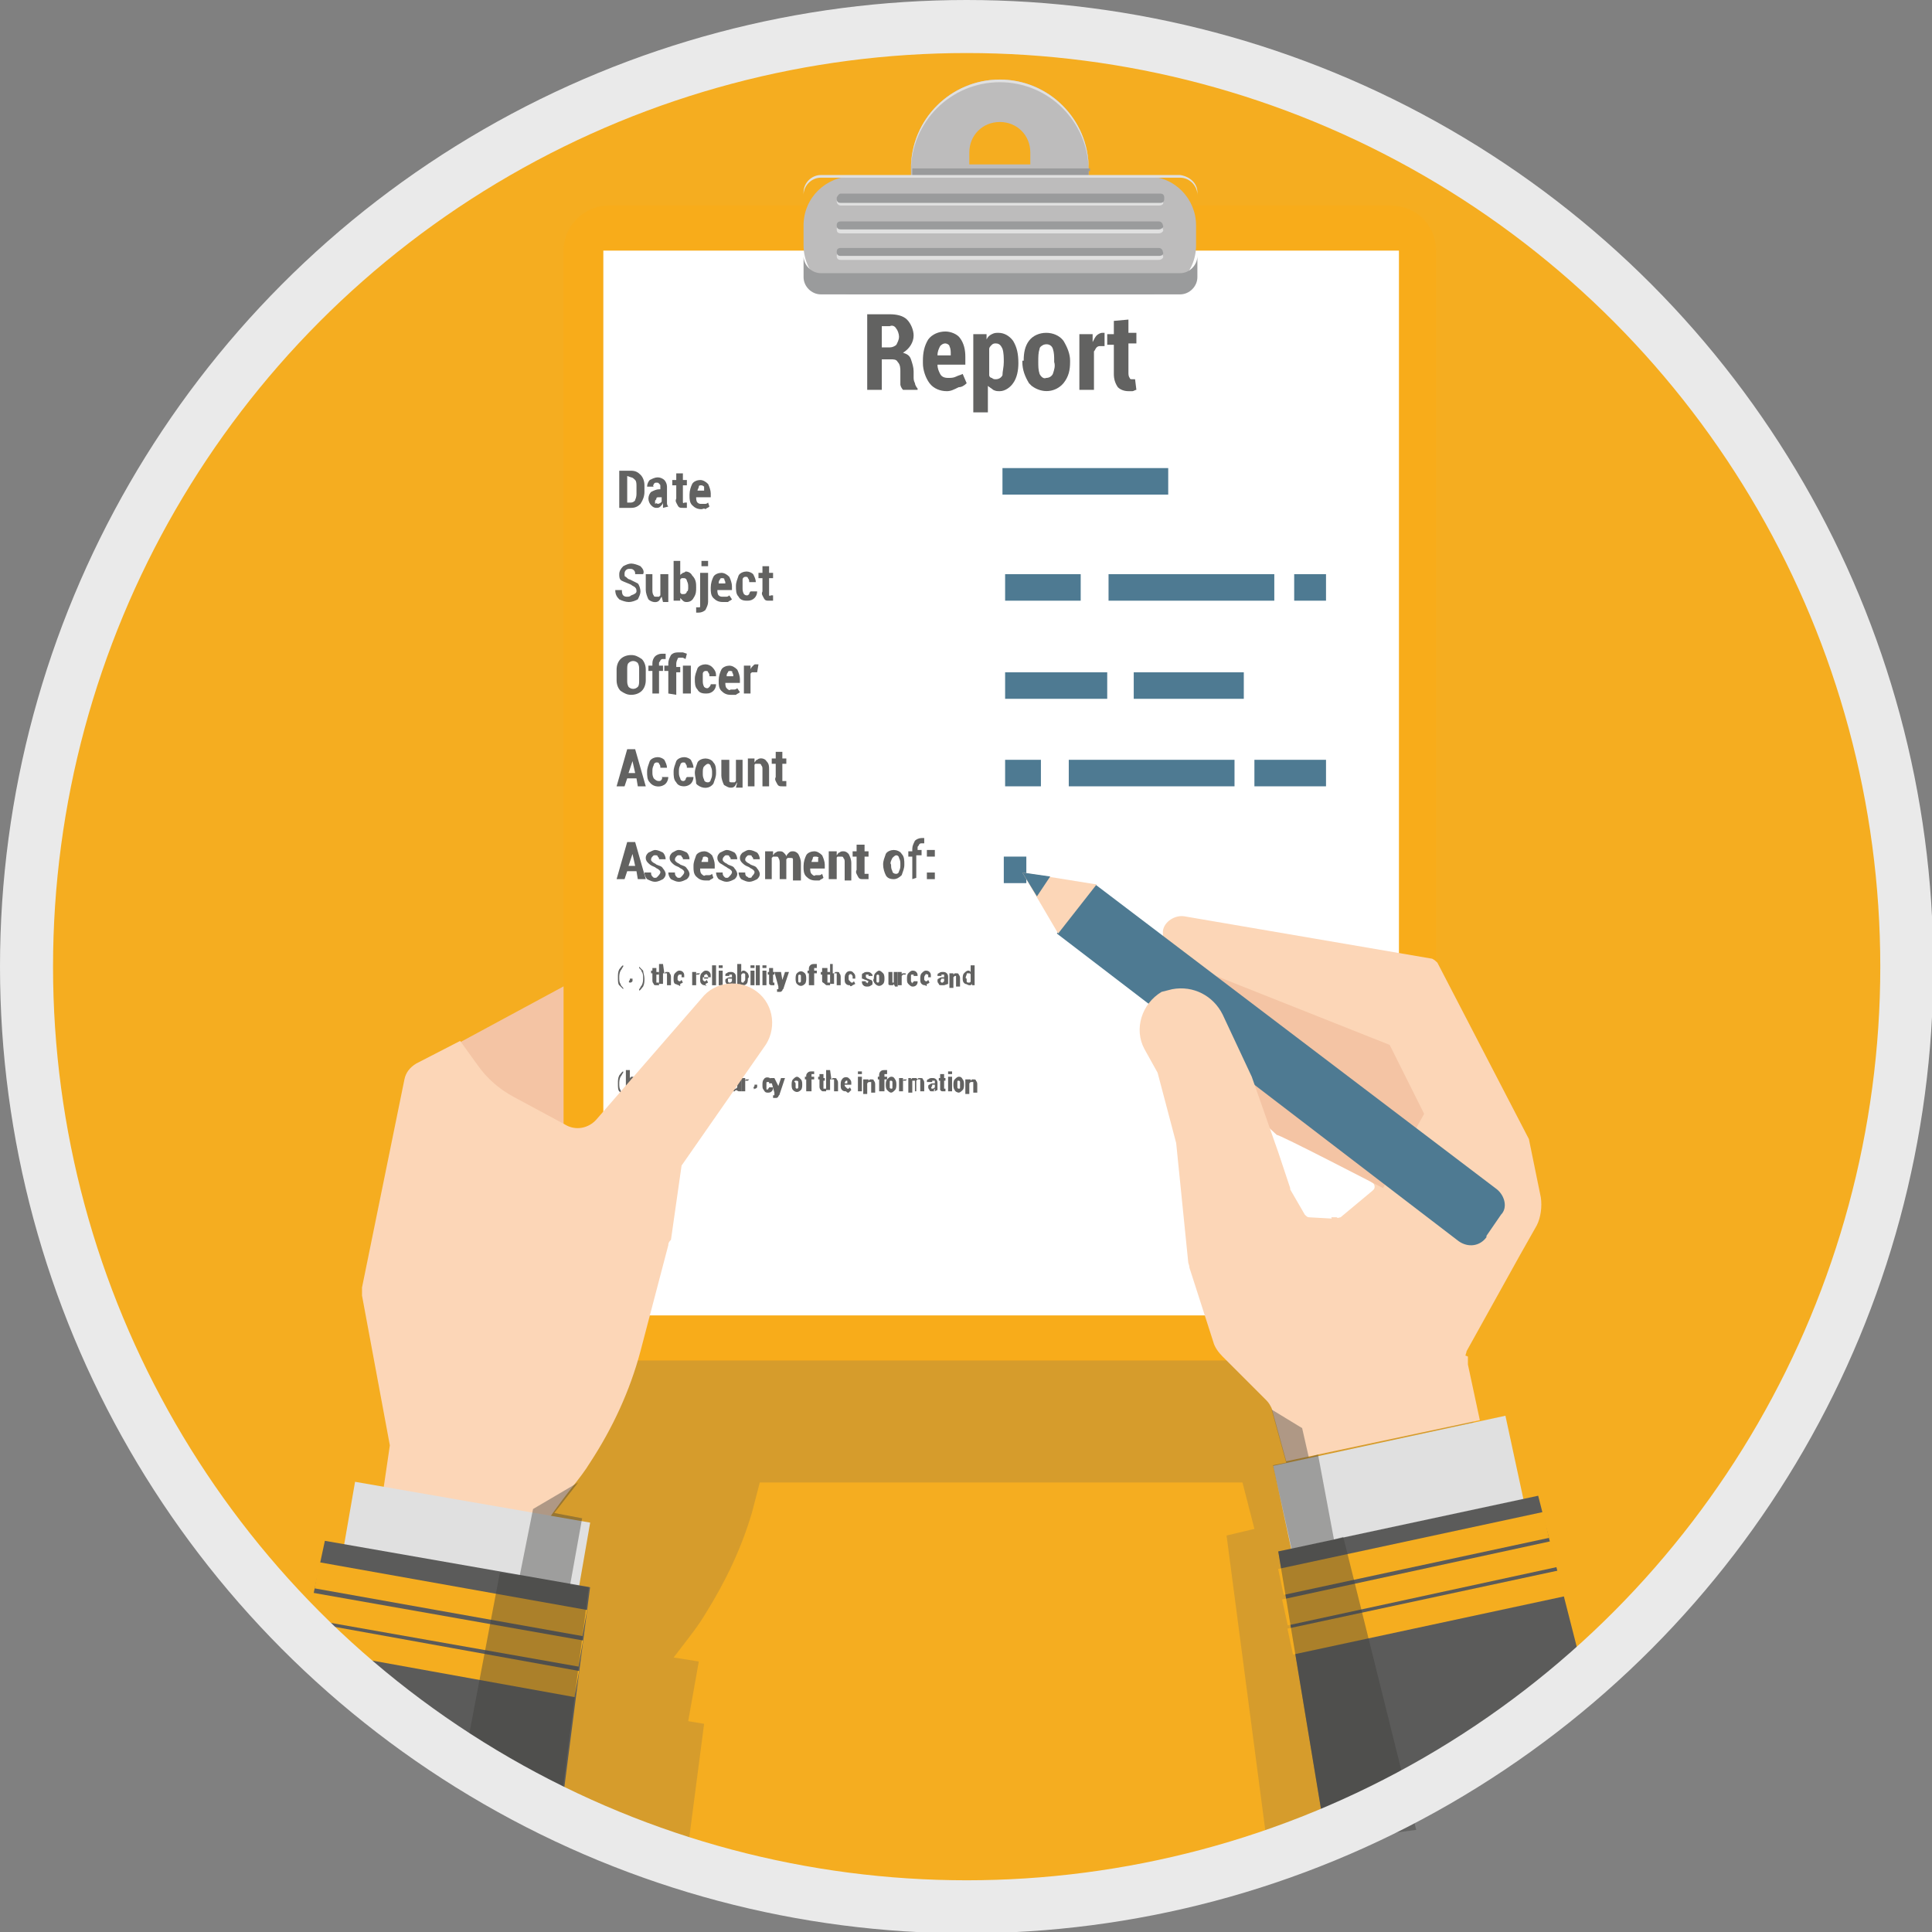 <?xml version="1.0" encoding="utf-8"?>
<!-- Generator: Adobe Illustrator 23.0.3, SVG Export Plug-In . SVG Version: 6.00 Build 0)  -->
<svg version="1.1" id="Livello_1" xmlns="http://www.w3.org/2000/svg" xmlns:xlink="http://www.w3.org/1999/xlink" x="0px" y="0px"
	 viewBox="0 0 145.7 145.7" style="enable-background:new 0 0 145.7 145.7;" xml:space="preserve">
<rect x="0" y="0" width="145.7" height="145.7" fill="#808080" stroke="none"/>
<style type="text/css">
	.st0{fill:#F5AD20;}
	.st1{fill:#F4C4A4;}
	.st2{opacity:0.2;fill:#5B5B5A;enable-background:new    ;}
	.st3{fill:#F8AC1A;}
	.st4{fill:#FFFFFF;}
	.st5{fill:#BDBCBC;}
	.st6{fill:#E0E0E0;}
	.st7{fill:#9A9B9C;}
	.st8{fill:none;stroke:#4E7A92;stroke-width:2;stroke-miterlimit:10;}
	.st9{fill:#626261;}
	.st10{fill:#FCD6B7;}
	.st11{fill:#5B5B5A;}
	.st12{fill:none;stroke:#F5AD1F;stroke-width:2;stroke-miterlimit:10;}
	.st13{opacity:0.4;fill:#3C3C3B;enable-background:new    ;}
	.st14{fill:none;}
	.st15{fill:#4E7A92;}
	.st16{fill:none;stroke:#EAEAEA;stroke-width:4;stroke-miterlimit:10;}
</style>
<title>G03_03</title>
<g id="Mobile">
	<circle class="st0" cx="72.9" cy="72.9" r="70.9"/>
	<path class="st1" d="M63.5,85.7L63.2,83c-0.1-0.7-0.8-1.2-1.5-1.1L61.1,78c-0.1-0.7-0.8-1.3-1.5-1.2c0,0,0,0,0,0h-0.2l-0.5-3.5
		c-0.2-1.2-1.3-2-2.5-1.9c0,0,0,0,0,0l-11.1,1.6c-0.2,0-0.4,0.1-0.6,0.2l-10,5.4L33.9,81l16.7,12.6c0.3-0.5,0.8-0.8,1.3-0.9l8.1-1.2
		c1.4-0.2,2.4-1.5,2.2-2.9l-0.1-0.9c0-0.2,0.1-0.5,0.4-0.5C63.2,87.1,63.6,86.4,63.5,85.7z"/>
	<path class="st2" d="M109.9,102.6c-0.1-0.1-0.3-0.3-0.4-0.4c-0.1-0.1-0.1-0.2-0.1-0.4l-1.5-7.3l-0.5-2.3c-0.1-0.6-0.5-1.2-1-1.6
		l-2.1-1.6V48.6c0-1.4-1.1-2.6-2.6-2.6c0,0,0,0,0,0H90.6v-0.7c0-0.6-0.4-1-1-1h-5.1v-0.4c0-2.8-2.3-5-5-5c-2.8,0-5,2.3-5,5v0.4h-5.2
		c-0.6,0-1,0.4-1,1v0.7h-11c-1.4,0-2.6,1.1-2.6,2.5c0,0,0,0,0,0v39l-0.7,0.1c-0.2,0-0.4,0.1-0.5,0.2l-9.1,4.9l-2.9,1.6
		c-0.4,0.2-0.7,0.6-0.8,1.1l-2.8,14.2c0,0.2,0,0.4,0,0.5l1.9,10.2l-0.4,2.5l-2.6-0.5l-0.8,4.5l-0.6-0.1l-0.9,4L39,134l7,3.8l5.9,1.4
		l1.2-9.2l-1.2-0.2l0.8-4.5l-1.9-0.3c1.3-1.7,1.8-2.3,2.4-3.3c1.5-2.4,2.7-4.9,3.5-7.6l0.6-2.3h36.4l0.9,3.5l-2.1,0.5l3.1,23.6
		l20.8-11.9L109.9,102.6z M81.2,43.1v0.7h-3.5v-0.7c0-0.9,0.8-1.7,1.7-1.7c0,0,0,0,0,0c0.5,0,0.9,0.2,1.2,0.5
		C81,42.2,81.2,42.6,81.2,43.1z"/>
	<path class="st3" d="M45.9,15.5h59c1.9,0,3.4,1.5,3.4,3.4v80.3c0,1.9-1.5,3.4-3.4,3.4h-59c-1.9,0-3.4-1.5-3.4-3.4V18.9
		C42.5,17,44.1,15.5,45.9,15.5z"/>
	<rect x="45.5" y="18.9" class="st4" width="60" height="80.3"/>
	<path class="st5" d="M82.1,12.7c0-3.7-3-6.7-6.7-6.7c-3.7,0-6.7,3-6.7,6.7v2.8h13.4V12.7z M73.1,11.5c0-1.3,1-2.3,2.3-2.3
		c1.3,0,2.3,1,2.3,2.3l0,0v0.9h-4.6L73.1,11.5z"/>
	<rect x="73.2" y="12.5" class="st5" width="4.6" height="0.2"/>
	<path class="st6" d="M82.1,12.7c0-3.7-3-6.7-6.7-6.7c-3.7,0-6.7,3-6.7,6.7v0.2c0-3.7,3-6.7,6.7-6.7c3.7,0,6.7,3,6.7,6.7V12.7
		L82.1,12.7z"/>
	<path class="st7" d="M82.1,12.9v2.6H68.8v-2.8h13.4V12.9z"/>
	<path class="st5" d="M64.3,13.3h22.2c2.1,0,3.7,1.7,3.7,3.7v1.5c0,2.1-1.7,3.7-3.7,3.7H64.3c-2.1,0-3.7-1.7-3.7-3.7V17
		C60.6,14.9,62.3,13.3,64.3,13.3z"/>
	<path class="st6" d="M89,13.2H61.9c-0.7,0-1.3,0.6-1.3,1.3v0v0.2c0-0.7,0.6-1.3,1.3-1.3c0,0,0,0,0,0H89c0.7,0,1.3,0.6,1.3,1.3v-0.2
		C90.3,13.8,89.7,13.3,89,13.2C89,13.3,89,13.2,89,13.2z"/>
	<path class="st7" d="M89,20.6H61.9c-0.7,0-1.3-0.6-1.3-1.3c0,0,0,0,0,0v1.6c0,0.7,0.6,1.3,1.3,1.3c0,0,0,0,0,0H89
		c0.7,0,1.3-0.6,1.3-1.3v-1.6C90.3,20,89.7,20.6,89,20.6z"/>
	<path class="st6" d="M87.4,15.5h-24c-0.2,0-0.3-0.2-0.3-0.3l0,0c0-0.2,0.1-0.3,0.3-0.3l0,0h24c0.2,0,0.3,0.1,0.3,0.3l0,0
		C87.8,15.4,87.6,15.5,87.4,15.5z"/>
	<path class="st6" d="M87.4,17.6h-24c-0.2,0-0.3-0.1-0.3-0.3v0l0,0c0-0.2,0.1-0.3,0.3-0.3h24c0.2,0,0.3,0.2,0.3,0.3l0,0
		C87.8,17.4,87.6,17.6,87.4,17.6z"/>
	<path class="st6" d="M87.4,19.6h-24c-0.2,0-0.3-0.1-0.3-0.3v0l0,0c0-0.2,0.1-0.3,0.3-0.3l0,0h24c0.2,0,0.3,0.1,0.3,0.3l0,0
		C87.8,19.4,87.6,19.6,87.4,19.6z"/>
	<path class="st7" d="M63.4,14.6h24.1c0.2,0,0.3,0.1,0.3,0.3V15c0,0.2-0.1,0.3-0.3,0.3H63.4c-0.2,0-0.3-0.1-0.3-0.3v-0.1
		C63.2,14.7,63.3,14.6,63.4,14.6z"/>
	<path class="st7" d="M87.4,17.3h-24c-0.2,0-0.3-0.1-0.3-0.3v0l0,0c0-0.2,0.1-0.3,0.3-0.3h24c0.2,0,0.3,0.2,0.3,0.3l0,0
		C87.8,17.1,87.6,17.3,87.4,17.3z"/>
	<path class="st7" d="M87.4,19.3h-24c-0.2,0-0.3-0.1-0.3-0.3v0l0,0c0-0.2,0.1-0.3,0.3-0.3h24c0.2,0,0.3,0.2,0.3,0.3l0,0
		C87.8,19.2,87.6,19.3,87.4,19.3z"/>
	<line class="st8" x1="88.1" y1="36.3" x2="75.6" y2="36.3"/>
	<line class="st8" x1="81.5" y1="44.3" x2="75.8" y2="44.3"/>
	<line class="st8" x1="96.1" y1="44.3" x2="83.6" y2="44.3"/>
	<line class="st8" x1="100" y1="44.3" x2="97.6" y2="44.3"/>
	<line class="st8" x1="83.5" y1="51.7" x2="75.8" y2="51.7"/>
	<line class="st8" x1="93.8" y1="51.7" x2="85.5" y2="51.7"/>
	<line class="st8" x1="78.5" y1="58.3" x2="75.8" y2="58.3"/>
	<line class="st8" x1="93.1" y1="58.3" x2="80.6" y2="58.3"/>
	<line class="st8" x1="100" y1="58.3" x2="94.6" y2="58.3"/>
	<line class="st8" x1="77.4" y1="65.6" x2="75.7" y2="65.6"/>
	<path class="st9" d="M66.5,27.1v2.3h-1.1v-5.7h1.7c0.5,0,1,0.1,1.3,0.4c0.3,0.3,0.5,0.8,0.5,1.2c0,0.5-0.3,1-0.8,1.3
		c0.3,0.1,0.5,0.2,0.6,0.5c0.1,0.3,0.2,0.6,0.2,0.9v0.4c0,0.2,0,0.3,0.1,0.5c0,0.1,0.1,0.3,0.2,0.4v0.1h-1.1
		c-0.1-0.1-0.2-0.3-0.2-0.4c0-0.2,0-0.4,0-0.6V28c0-0.2,0-0.5-0.2-0.7c-0.1-0.2-0.3-0.2-0.5-0.2H66.5z M66.5,26.2h0.6
		c0.2,0,0.4-0.1,0.5-0.2c0.1-0.2,0.2-0.4,0.2-0.6c0-0.2-0.1-0.5-0.2-0.6c-0.1-0.2-0.3-0.3-0.5-0.2h-0.6V26.2z"/>
	<path class="st9" d="M71.4,29.5c-0.5,0-1-0.2-1.3-0.6c-0.3-0.4-0.5-1-0.5-1.5v-0.2c0-0.6,0.1-1.1,0.4-1.6c0.3-0.4,0.8-0.6,1.3-0.6
		c0.4,0,0.9,0.2,1.1,0.5c0.3,0.4,0.4,0.9,0.4,1.4v0.6h-2.1c0,0.3,0.1,0.5,0.2,0.7c0.1,0.2,0.3,0.3,0.6,0.3c0.2,0,0.4,0,0.6-0.1
		c0.2-0.1,0.3-0.1,0.5-0.2l0.3,0.7c-0.2,0.2-0.4,0.3-0.6,0.3C71.9,29.4,71.7,29.5,71.4,29.5z M71.3,25.9c-0.2,0-0.3,0.1-0.4,0.2
		c-0.1,0.2-0.2,0.4-0.2,0.7h1v-0.1c0-0.2,0-0.4-0.1-0.6C71.6,26,71.4,25.9,71.3,25.9z"/>
	<path class="st9" d="M76.8,27.4c0,0.5-0.1,1.1-0.4,1.5c-0.2,0.3-0.6,0.6-1,0.6c-0.2,0-0.3,0-0.5-0.1c-0.1-0.1-0.3-0.2-0.4-0.3v2
		h-1.1v-5.9h1v0.4c0.1-0.2,0.2-0.3,0.4-0.4c0.2-0.1,0.3-0.1,0.5-0.1c0.4,0,0.8,0.2,1.1,0.6C76.7,26.2,76.8,26.7,76.8,27.4L76.8,27.4
		z M75.7,27.3c0-0.3,0-0.7-0.1-1c-0.1-0.2-0.2-0.4-0.5-0.4c-0.1,0-0.2,0-0.3,0.1c-0.1,0.1-0.2,0.2-0.2,0.3v2c0,0.1,0.1,0.2,0.2,0.2
		c0.1,0.1,0.2,0.1,0.3,0.1c0.2,0,0.4-0.1,0.5-0.3C75.6,28,75.7,27.7,75.7,27.3L75.7,27.3z"/>
	<path class="st9" d="M77.2,27.2c0-0.6,0.1-1.1,0.4-1.5c0.3-0.4,0.8-0.6,1.3-0.6c0.5,0,1,0.2,1.3,0.6c0.3,0.5,0.5,1,0.5,1.5v0.1
		c0,0.6-0.1,1.1-0.5,1.6c-0.6,0.7-1.6,0.8-2.4,0.2c-0.1-0.1-0.1-0.1-0.2-0.2c-0.3-0.5-0.5-1-0.5-1.6V27.2z M78.3,27.3
		c0,0.3,0,0.6,0.1,0.9c0.1,0.2,0.3,0.4,0.5,0.3c0.2,0,0.4-0.1,0.5-0.3c0.1-0.3,0.2-0.6,0.1-0.9v-0.1c0-0.3,0-0.6-0.1-0.9
		c-0.1-0.3-0.4-0.4-0.7-0.3c-0.2,0.1-0.3,0.2-0.3,0.3C78.3,26.6,78.3,26.9,78.3,27.3L78.3,27.3z"/>
	<path class="st9" d="M83.3,26.1h-0.3c-0.1,0-0.2,0-0.3,0.1c-0.1,0.1-0.1,0.2-0.2,0.3v2.9h-1.1v-4.2h1v0.6c0.1-0.2,0.2-0.4,0.3-0.5
		c0.1-0.1,0.3-0.2,0.4-0.2h0.1h0.1L83.3,26.1z"/>
	<path class="st9" d="M85.1,24.1v1h0.6v0.8h-0.6v2.2c0,0.1,0,0.3,0.1,0.4c0,0.1,0.1,0.1,0.2,0.1h0.1h0.1l0.1,0.8
		c-0.1,0-0.2,0.1-0.3,0.1c-0.1,0-0.2,0-0.3,0c-0.3,0-0.6-0.1-0.8-0.3c-0.2-0.3-0.3-0.6-0.3-1v-2.2h-0.5v-0.8H84v-1L85.1,24.1z"/>
	<path class="st9" d="M46.7,38.3v-2.8h0.9c0.3,0,0.5,0.1,0.7,0.3c0.2,0.2,0.3,0.5,0.3,0.8v0.5c0,0.3-0.1,0.6-0.3,0.9
		c-0.2,0.2-0.4,0.3-0.7,0.3L46.7,38.3z M47.3,35.9v2h0.3c0.1,0,0.3-0.1,0.3-0.2c0.1-0.2,0.1-0.4,0.1-0.5v-0.5c0-0.2,0-0.4-0.1-0.5
		c-0.1-0.1-0.2-0.2-0.3-0.2L47.3,35.9z"/>
	<path class="st9" d="M50,38.3c0,0,0-0.1,0-0.2c0-0.1,0-0.1,0-0.2c0,0.1-0.1,0.2-0.2,0.3c-0.1,0.1-0.2,0.1-0.3,0.1
		c-0.2,0-0.3-0.1-0.4-0.2c-0.1-0.1-0.2-0.3-0.2-0.5c0-0.2,0.1-0.4,0.2-0.5c0.2-0.1,0.4-0.2,0.6-0.2h0.1v-0.2c0-0.1,0-0.2-0.1-0.2
		c0-0.1-0.1-0.1-0.2-0.1c-0.1,0-0.1,0-0.2,0.1c0,0.1-0.1,0.1,0,0.2h-0.5l0,0c0-0.2,0.1-0.4,0.2-0.5c0.2-0.1,0.4-0.2,0.6-0.2
		c0.2,0,0.4,0.1,0.5,0.2c0.1,0.1,0.2,0.3,0.2,0.5v0.9c0,0.1,0,0.2,0,0.3c0,0.1,0,0.2,0.1,0.3L50,38.3z M49.6,38
		c0.1,0,0.3-0.1,0.3-0.2v-0.3h-0.2c-0.1,0-0.2,0-0.2,0.1c0,0.1-0.1,0.1-0.1,0.2c0,0.1,0,0.1,0,0.2C49.5,37.9,49.6,38,49.6,38z"/>
	<path class="st9" d="M51.5,35.7v0.5h0.3v0.4h-0.3v1.1c0,0.1,0,0.1,0,0.2c0,0,0.1,0.1,0.1,0h0.1h0.1v0.4h-0.1h-0.2
		c-0.2,0-0.3,0-0.4-0.2c-0.1-0.2-0.2-0.3-0.1-0.5v-1h-0.3v-0.4h0.3v-0.5L51.5,35.7z"/>
	<path class="st9" d="M52.9,38.4c-0.3,0-0.5-0.1-0.7-0.3c-0.2-0.2-0.2-0.5-0.2-0.7v-0.1c0-0.3,0.1-0.6,0.2-0.8
		c0.1-0.2,0.4-0.3,0.6-0.3c0.2,0,0.4,0.1,0.6,0.3c0.1,0.2,0.2,0.5,0.2,0.7v0.3h-1.1c0,0.1,0,0.3,0.1,0.4c0.1,0.1,0.2,0.1,0.3,0.1
		c0.1,0,0.2,0,0.3,0c0.1,0,0.2-0.1,0.2-0.1l0.1,0.3c-0.1,0.1-0.2,0.1-0.3,0.2C53.1,38.3,53,38.4,52.9,38.4z M52.9,36.6
		c-0.1,0-0.2,0-0.2,0.1c0,0.1-0.1,0.2-0.1,0.3h0.5l0,0c0-0.1,0-0.2,0-0.3C53.1,36.7,53,36.6,52.9,36.6
		C52.9,36.6,52.9,36.6,52.9,36.6L52.9,36.6z"/>
	<path class="st9" d="M48,44.6c0-0.1,0-0.2-0.1-0.3c-0.1-0.1-0.2-0.1-0.3-0.2c-0.2-0.1-0.5-0.2-0.7-0.3c-0.2-0.1-0.2-0.3-0.2-0.5
		c0-0.2,0.1-0.4,0.3-0.6c0.2-0.1,0.4-0.2,0.6-0.2c0.2,0,0.5,0.1,0.7,0.2c0.2,0.2,0.3,0.4,0.2,0.6h-0.6c0-0.1,0-0.2-0.1-0.3
		c-0.1-0.1-0.2-0.1-0.3-0.1c-0.1,0-0.2,0-0.3,0.1c-0.1,0.1-0.1,0.2-0.1,0.3c0,0.1,0,0.2,0.1,0.2c0.1,0.1,0.2,0.2,0.3,0.2
		c0.2,0.1,0.4,0.2,0.6,0.3c0.1,0.1,0.2,0.4,0.2,0.6c0,0.2-0.1,0.4-0.2,0.6c-0.2,0.1-0.4,0.2-0.7,0.2c-0.2,0-0.5-0.1-0.7-0.2
		c-0.2-0.2-0.3-0.4-0.3-0.7h0.5c0,0.1,0,0.3,0.1,0.4c0.1,0.1,0.2,0.1,0.3,0.1c0.1,0,0.2,0,0.3-0.1C47.9,44.8,48,44.7,48,44.6z"/>
	<path class="st9" d="M49.9,45c-0.1,0.1-0.1,0.2-0.2,0.3c-0.2,0.2-0.6,0.1-0.8-0.1c-0.1-0.2-0.2-0.5-0.2-0.7v-1.2h0.5v1.2
		c0,0.1,0,0.3,0.1,0.4c0,0.1,0.1,0.1,0.2,0.1c0.1,0,0.1,0,0.2,0c0,0,0.1-0.1,0.1-0.1v-1.6h0.6v2.1H50L49.9,45z"/>
	<path class="st9" d="M52.5,44.3c0,0.3,0,0.5-0.2,0.8c-0.1,0.2-0.3,0.3-0.5,0.3c-0.1,0-0.2,0-0.3-0.1c-0.1-0.1-0.1-0.1-0.2-0.2v0.2
		h-0.5v-3h0.5v1.1c0-0.1,0.1-0.1,0.2-0.2c0.1,0,0.2-0.1,0.2-0.1c0.2,0,0.4,0.1,0.5,0.3C52.5,43.7,52.5,44,52.5,44.3L52.5,44.3z
		 M51.9,44.3c0-0.2,0-0.3-0.1-0.5c0-0.1-0.1-0.2-0.2-0.2c-0.1,0-0.1,0-0.2,0c0,0-0.1,0.1-0.1,0.1v1c0,0,0.1,0.1,0.1,0.1
		c0.1,0,0.1,0,0.2,0c0.1,0,0.2-0.1,0.2-0.2C51.9,44.6,51.9,44.4,51.9,44.3L51.9,44.3z"/>
	<path class="st9" d="M53.4,43.2v2.2c0,0.2-0.1,0.4-0.2,0.6c-0.1,0.1-0.3,0.2-0.5,0.2h-0.1h-0.1v-0.4h0.1h0.1c0.1,0,0.1,0,0.1-0.1
		c0-0.1,0-0.2,0-0.3v-2.2H53.4z M53.4,42.7h-0.5v-0.4h0.5V42.7z"/>
	<path class="st9" d="M54.5,45.4c-0.3,0-0.5-0.1-0.7-0.3c-0.2-0.2-0.2-0.5-0.2-0.7v-0.1c0-0.3,0.1-0.6,0.2-0.8
		c0.1-0.2,0.4-0.3,0.6-0.3c0.2,0,0.4,0.1,0.6,0.3c0.1,0.2,0.2,0.5,0.2,0.7v0.3h-1.1c0,0.1,0,0.3,0.1,0.4c0.1,0.1,0.2,0.1,0.3,0.1
		c0.1,0,0.2,0,0.3,0c0.1,0,0.2-0.1,0.2-0.1l0.2,0.3c-0.1,0.1-0.2,0.1-0.3,0.2C54.8,45.4,54.7,45.4,54.5,45.4z M54.5,43.6
		c-0.1,0-0.2,0-0.2,0.1c-0.1,0.1-0.1,0.2-0.1,0.3h0.5l0,0c0-0.1,0-0.2-0.1-0.3C54.7,43.7,54.6,43.6,54.5,43.6
		C54.5,43.6,54.5,43.6,54.5,43.6L54.5,43.6z"/>
	<path class="st9" d="M56.3,44.9c0.1,0,0.1,0,0.2-0.1c0-0.1,0.1-0.2,0.1-0.2h0.5c0,0.4-0.3,0.7-0.7,0.7c0,0,0,0-0.1,0
		c-0.3,0-0.5-0.1-0.6-0.3c-0.2-0.2-0.2-0.5-0.2-0.8l0,0c0-0.3,0.1-0.5,0.2-0.8c0.1-0.2,0.4-0.3,0.6-0.3c0.2,0,0.4,0.1,0.5,0.2
		c0.1,0.2,0.2,0.4,0.2,0.6h-0.5c0-0.1,0-0.2-0.1-0.3c0-0.1-0.1-0.1-0.2-0.1c-0.1,0-0.2,0.1-0.2,0.2C56,43.9,56,44.1,56,44.3l0,0
		c0,0.2,0,0.3,0.1,0.5C56.1,44.8,56.2,44.9,56.3,44.9z"/>
	<path class="st9" d="M58,42.7v0.5h0.3v0.4H58v1.1c0,0.1,0,0.1,0,0.2c0,0,0.1,0.1,0.1,0h0.1h0.1v0.4h-0.2H58c-0.2,0-0.3,0-0.4-0.2
		c-0.1-0.2-0.2-0.3-0.1-0.5v-1h-0.3v-0.4h0.3v-0.5L58,42.7z"/>
	<path class="st9" d="M48.7,51.3c0,0.3-0.1,0.6-0.3,0.8c-0.2,0.2-0.5,0.3-0.8,0.3c-0.3,0-0.5-0.1-0.8-0.3c-0.2-0.2-0.3-0.5-0.3-0.8
		v-0.8c0-0.3,0.1-0.6,0.3-0.8c0.2-0.2,0.5-0.3,0.8-0.3c0.3,0,0.5,0.1,0.8,0.3c0.2,0.2,0.3,0.5,0.3,0.8V51.3z M48.2,50.5
		c0-0.2,0-0.3-0.1-0.5c-0.2-0.2-0.5-0.2-0.7,0c0,0,0,0,0,0c-0.1,0.1-0.1,0.3-0.1,0.5v0.8c0,0.2,0,0.3,0.1,0.5c0.2,0.2,0.5,0.2,0.7,0
		c0,0,0,0,0,0c0.1-0.1,0.1-0.3,0.1-0.5V50.5z"/>
	<path class="st9" d="M49.2,52.3v-1.7h-0.3v-0.4h0.3V50c0-0.2,0.1-0.4,0.2-0.5c0.1-0.1,0.3-0.2,0.5-0.2H50h0.2v0.4h-0.1H50
		c-0.1,0-0.1,0-0.2,0.1c0,0.1-0.1,0.1-0.1,0.2v0.2h0.3v0.4h-0.3v1.7L49.2,52.3z"/>
	<path class="st9" d="M50.4,52.3v-1.7h-0.3v-0.4h0.3v-0.2c0-0.2,0.1-0.4,0.2-0.6c0.2-0.2,0.4-0.2,0.6-0.2h0.3l0.3,0.1l-0.1,0.4
		l-0.2-0.1c-0.1,0-0.2,0-0.2,0c-0.1,0-0.2,0-0.2,0.1C51,49.9,51,50,51,50.1v0.2h0.3v0.4H51v1.7L50.4,52.3z M52.1,52.3h-0.6v-2.1h0.6
		V52.3z"/>
	<path class="st9" d="M53.3,51.9c0.1,0,0.1,0,0.2-0.1c0.1-0.1,0.1-0.2,0.1-0.2H54c0,0.4-0.3,0.7-0.7,0.7c0,0,0,0-0.1,0
		c-0.3,0-0.5-0.1-0.6-0.3c-0.2-0.2-0.2-0.5-0.2-0.8l0,0c0-0.3,0.1-0.5,0.2-0.8c0.1-0.2,0.4-0.3,0.6-0.3c0.2,0,0.4,0.1,0.5,0.2
		C54,50.6,54,50.8,54,51h-0.5c0-0.1,0-0.2-0.1-0.3c0-0.1-0.1-0.1-0.2-0.1c-0.1,0-0.2,0.1-0.2,0.2C53,50.9,53,51.1,53,51.3l0,0
		c0,0.2,0,0.3,0.1,0.5C53.1,51.8,53.2,51.9,53.3,51.9z"/>
	<path class="st9" d="M55.1,52.4c-0.3,0-0.5-0.1-0.7-0.3c-0.2-0.2-0.2-0.5-0.2-0.7v-0.1c0-0.3,0.1-0.6,0.2-0.8
		c0.1-0.2,0.4-0.3,0.6-0.3c0.2,0,0.4,0.1,0.6,0.3c0.1,0.2,0.2,0.5,0.2,0.7v0.3h-1.1c0,0.1,0,0.3,0.1,0.4c0.1,0.1,0.2,0.2,0.3,0.1
		c0.1,0,0.2,0,0.3,0c0.1,0,0.2-0.1,0.2-0.1l0.2,0.3c-0.1,0.1-0.2,0.1-0.3,0.2C55.4,52.4,55.2,52.4,55.1,52.4z M55.1,50.6
		c-0.1,0-0.2,0-0.2,0.1c-0.1,0.1-0.1,0.2-0.1,0.3h0.5l0,0c0-0.1,0-0.2-0.1-0.3C55.3,50.7,55.2,50.6,55.1,50.6
		C55.1,50.6,55.1,50.6,55.1,50.6L55.1,50.6z"/>
	<path class="st9" d="M57.1,50.7h-0.2c-0.1,0-0.1,0-0.2,0c0,0-0.1,0.1-0.1,0.1v1.5h-0.5v-2.1h0.5v0.3c0-0.1,0.1-0.2,0.2-0.3
		c0.1-0.1,0.1-0.1,0.2-0.1h0.1h0.1L57.1,50.7z"/>
	<path class="st9" d="M48,58.7h-0.7l-0.2,0.6h-0.6l0.8-2.8h0.6l0.8,2.8h-0.6L48,58.7z M47.4,58.3h0.5l-0.2-0.9l0,0L47.4,58.3z"/>
	<path class="st9" d="M49.7,58.9c0.1,0,0.1,0,0.2-0.1c0-0.1,0.1-0.1,0-0.2h0.5c0,0.2-0.1,0.4-0.2,0.5c-0.3,0.3-0.9,0.3-1.2-0.1
		c0,0,0,0,0,0c-0.2-0.2-0.2-0.5-0.2-0.8l0,0c0-0.3,0.1-0.5,0.2-0.8c0.1-0.2,0.4-0.3,0.6-0.3c0.2,0,0.4,0.1,0.5,0.2
		c0.1,0.2,0.2,0.4,0.2,0.6h-0.5c0-0.1,0-0.2-0.1-0.3c0-0.1-0.1-0.1-0.2-0.1c-0.1,0-0.2,0.1-0.2,0.2c-0.1,0.2-0.1,0.3-0.1,0.5l0,0
		c0,0.2,0,0.3,0.1,0.5C49.5,58.9,49.6,58.9,49.7,58.9z"/>
	<path class="st9" d="M51.5,58.9c0.1,0,0.1,0,0.2-0.1c0-0.1,0.1-0.2,0.1-0.2h0.5c0,0.2-0.1,0.4-0.2,0.5c-0.1,0.1-0.3,0.2-0.5,0.2
		c-0.3,0-0.5-0.1-0.6-0.3c-0.2-0.2-0.2-0.5-0.2-0.8l0,0c0-0.3,0.1-0.5,0.2-0.8c0.1-0.2,0.4-0.3,0.6-0.3c0.2,0,0.4,0.1,0.5,0.2
		c0.1,0.2,0.2,0.4,0.2,0.6h-0.5c0-0.1,0-0.2-0.1-0.3c0-0.1-0.1-0.1-0.2-0.1c-0.1,0-0.2,0.1-0.2,0.2c-0.1,0.2-0.1,0.3-0.1,0.5l0,0
		c0,0.2,0,0.3,0.1,0.5C51.3,58.8,51.4,58.9,51.5,58.9z"/>
	<path class="st9" d="M52.4,58.3c0-0.3,0.1-0.5,0.2-0.8c0.1-0.2,0.4-0.3,0.6-0.3c0.2,0,0.5,0.1,0.6,0.3c0.2,0.2,0.2,0.5,0.2,0.8l0,0
		c0,0.3-0.1,0.5-0.2,0.8c-0.3,0.4-0.8,0.4-1.2,0.1c0,0-0.1-0.1-0.1-0.1C52.5,58.8,52.4,58.5,52.4,58.3z M53,58.3
		c0,0.2,0,0.3,0.1,0.5c0,0.1,0.1,0.2,0.3,0.2c0.1,0,0.2-0.1,0.2-0.2c0.1-0.2,0.1-0.3,0.1-0.5l0,0c0-0.2,0-0.3-0.1-0.5
		c0-0.1-0.1-0.2-0.2-0.2c-0.1,0-0.2,0.1-0.3,0.2C53,57.9,53,58.1,53,58.3z"/>
	<path class="st9" d="M55.6,59c-0.1,0.1-0.1,0.2-0.2,0.3c-0.1,0.1-0.2,0.1-0.3,0.1c-0.2,0-0.3-0.1-0.5-0.2c-0.1-0.2-0.2-0.5-0.2-0.7
		v-1.2H55v1.2c0,0.1,0,0.3,0,0.4c0,0.1,0.1,0.1,0.2,0.1c0.1,0,0.1,0,0.2,0c0,0,0.1-0.1,0.1-0.1v-1.6H56v2.1h-0.5L55.6,59z"/>
	<path class="st9" d="M56.9,57.2v0.3c0.1-0.1,0.1-0.2,0.2-0.2c0.2-0.2,0.6-0.1,0.7,0.1C58,57.6,58,57.8,58,58v1.3h-0.5V58
		c0-0.1,0-0.2-0.1-0.3c0-0.1-0.1-0.1-0.2-0.1c-0.1,0-0.1,0-0.2,0c-0.1,0-0.1,0.1-0.1,0.1v1.6h-0.5v-2.1H56.9z"/>
	<path class="st9" d="M59,56.7v0.5h0.3v0.4H59v1.1c0,0.1,0,0.1,0,0.2c0,0,0.1,0,0.1,0h0.1h0.1v0.4h-0.2H59c-0.2,0-0.3,0-0.4-0.2
		c-0.1-0.2-0.2-0.3-0.1-0.5v-1h-0.3v-0.4h0.3v-0.5L59,56.7z"/>
	<path class="st9" d="M48,65.7h-0.7l-0.2,0.6h-0.6l0.8-2.8h0.6l0.8,2.8h-0.6L48,65.7z M47.4,65.3h0.5l-0.2-0.9l0,0L47.4,65.3z"/>
	<path class="st9" d="M49.8,65.8c0-0.1,0-0.1-0.1-0.2c-0.1-0.1-0.2-0.1-0.3-0.2c-0.2-0.1-0.3-0.1-0.5-0.3c-0.1-0.1-0.2-0.2-0.2-0.4
		c0-0.2,0.1-0.3,0.2-0.4c0.2-0.1,0.4-0.2,0.5-0.2c0.2,0,0.4,0.1,0.6,0.2c0.1,0.1,0.2,0.3,0.2,0.5h-0.5c0-0.1,0-0.1-0.1-0.2
		c0-0.1-0.1-0.1-0.2-0.1c-0.1,0-0.1,0-0.2,0.1c0,0-0.1,0.1-0.1,0.2c0,0.1,0,0.1,0.1,0.2c0.1,0.1,0.2,0.1,0.3,0.2
		c0.2,0.1,0.4,0.1,0.5,0.3c0.1,0.1,0.2,0.3,0.2,0.4c0,0.2-0.1,0.3-0.2,0.4c-0.2,0.1-0.4,0.2-0.6,0.2c-0.2,0-0.4-0.1-0.6-0.2
		c-0.1-0.1-0.2-0.3-0.2-0.5h0.5c0,0.1,0,0.2,0.1,0.3c0.1,0.1,0.1,0.1,0.2,0.1c0.1,0,0.1,0,0.2-0.1C49.8,65.9,49.8,65.8,49.8,65.8z"
		/>
	<path class="st9" d="M51.6,65.8c0-0.1,0-0.1-0.1-0.2c-0.1-0.1-0.2-0.1-0.3-0.2c-0.2-0.1-0.3-0.1-0.5-0.3c-0.1-0.1-0.2-0.2-0.2-0.4
		c0-0.2,0.1-0.3,0.2-0.4c0.2-0.1,0.3-0.2,0.5-0.2c0.2,0,0.4,0.1,0.6,0.2c0.1,0.1,0.2,0.3,0.2,0.5h-0.5c0-0.1,0-0.1-0.1-0.2
		c0-0.1-0.1-0.1-0.2-0.1c-0.1,0-0.1,0-0.2,0.1c0,0-0.1,0.1-0.1,0.2c0,0.1,0,0.1,0.1,0.2c0.1,0.1,0.2,0.1,0.3,0.2
		c0.2,0.1,0.4,0.1,0.5,0.3c0.1,0.1,0.2,0.3,0.2,0.4c0,0.2-0.1,0.3-0.2,0.4c-0.2,0.1-0.4,0.2-0.6,0.2c-0.2,0-0.4-0.1-0.6-0.2
		c-0.1-0.1-0.2-0.3-0.2-0.5h0.5c0,0.1,0,0.2,0.1,0.3c0.1,0.1,0.1,0.1,0.2,0.1c0.1,0,0.1,0,0.2-0.1C51.6,65.9,51.6,65.8,51.6,65.8z"
		/>
	<path class="st9" d="M53.2,66.4c-0.3,0-0.5-0.1-0.7-0.3c-0.2-0.2-0.2-0.5-0.2-0.7v-0.1c0-0.3,0.1-0.5,0.2-0.8
		c0.1-0.2,0.4-0.3,0.6-0.3c0.2,0,0.4,0.1,0.6,0.3c0.1,0.2,0.2,0.5,0.2,0.7v0.3h-1.1c0,0.1,0,0.3,0.1,0.4c0.1,0.1,0.2,0.2,0.3,0.1
		c0.1,0,0.2,0,0.3,0c0.1,0,0.2-0.1,0.2-0.1l0.1,0.3c-0.1,0.1-0.2,0.1-0.3,0.2C53.5,66.4,53.4,66.4,53.2,66.4z M53.2,64.6
		c-0.1,0-0.2,0-0.2,0.1c0,0.1-0.1,0.2-0.1,0.3h0.5l0,0c0-0.1,0-0.2,0-0.3C53.4,64.7,53.3,64.6,53.2,64.6
		C53.2,64.6,53.2,64.6,53.2,64.6L53.2,64.6z"/>
	<path class="st9" d="M55.2,65.8c0-0.1,0-0.1-0.1-0.2c-0.1-0.1-0.2-0.1-0.3-0.2c-0.2-0.1-0.3-0.2-0.5-0.3c-0.1-0.1-0.2-0.2-0.2-0.4
		c0-0.2,0.1-0.3,0.2-0.4c0.2-0.1,0.4-0.2,0.5-0.2c0.2,0,0.4,0.1,0.6,0.2c0.1,0.1,0.2,0.3,0.2,0.5h-0.5c0-0.1,0-0.1-0.1-0.2
		c0-0.1-0.1-0.1-0.2-0.1c-0.1,0-0.1,0-0.2,0.1c0,0-0.1,0.1-0.1,0.2c0,0.1,0,0.1,0.1,0.2c0.1,0.1,0.2,0.1,0.3,0.2
		c0.2,0.1,0.4,0.1,0.5,0.3c0.1,0.1,0.2,0.3,0.2,0.4c0,0.2-0.1,0.3-0.2,0.4c-0.2,0.1-0.4,0.2-0.6,0.2c-0.2,0-0.4-0.1-0.6-0.2
		c-0.1-0.1-0.2-0.3-0.2-0.5h0.5c0,0.1,0,0.2,0.1,0.3c0.1,0.1,0.1,0.1,0.2,0.1c0.1,0,0.1,0,0.2-0.1C55.2,65.9,55.2,65.8,55.2,65.8z"
		/>
	<path class="st9" d="M56.9,65.8c0-0.1,0-0.1-0.1-0.2c-0.1-0.1-0.2-0.1-0.3-0.2c-0.2-0.1-0.3-0.1-0.5-0.3c-0.1-0.1-0.2-0.2-0.2-0.4
		c0-0.2,0.1-0.3,0.2-0.4c0.2-0.1,0.3-0.2,0.5-0.2c0.2,0,0.4,0.1,0.6,0.2c0.1,0.1,0.2,0.3,0.2,0.5h-0.5c0-0.1,0-0.1-0.1-0.2
		c0-0.1-0.1-0.1-0.2-0.1c-0.1,0-0.1,0-0.2,0.1c0,0-0.1,0.1-0.1,0.2c0,0.1,0,0.1,0.1,0.2c0.1,0.1,0.2,0.1,0.3,0.2
		c0.2,0.1,0.4,0.1,0.5,0.3c0.1,0.1,0.2,0.3,0.2,0.4c0,0.2-0.1,0.3-0.2,0.4c-0.2,0.1-0.4,0.2-0.6,0.2c-0.2,0-0.4-0.1-0.6-0.2
		c-0.1-0.1-0.2-0.3-0.2-0.5h0.5c0,0.1,0,0.2,0.1,0.3c0.1,0,0.1,0.1,0.2,0.1c0.1,0,0.2,0,0.2-0.1C56.9,65.9,56.9,65.8,56.9,65.8z"/>
	<path class="st9" d="M58.3,64.2v0.3c0.1-0.1,0.1-0.2,0.2-0.2c0.1-0.1,0.2-0.1,0.3-0.1c0.1,0,0.2,0,0.3,0.1c0.1,0.1,0.2,0.2,0.2,0.3
		c0-0.1,0.1-0.2,0.2-0.3c0.1-0.1,0.2-0.1,0.3-0.1c0.2,0,0.3,0.1,0.4,0.2c0.1,0.2,0.2,0.4,0.2,0.7v1.3h-0.6v-1.2c0-0.1,0-0.2,0-0.4
		c0-0.1-0.1-0.1-0.2-0.1c0,0-0.1,0-0.2,0c0,0-0.1,0.1-0.1,0.1c0,0,0,0.1,0,0.1v1.4h-0.5v-1.2c0-0.1,0-0.3-0.1-0.4
		c0-0.1-0.1-0.1-0.2-0.1c0,0-0.1,0-0.2,0c0,0-0.1,0.1-0.1,0.1v1.6h-0.5v-2.1H58.3z"/>
	<path class="st9" d="M61.5,66.4c-0.3,0-0.5-0.1-0.7-0.3c-0.2-0.2-0.2-0.5-0.2-0.7v-0.1c0-0.3,0.1-0.6,0.2-0.8
		c0.1-0.2,0.4-0.3,0.6-0.3c0.2,0,0.4,0.1,0.6,0.3c0.1,0.2,0.2,0.5,0.2,0.7v0.3h-1.1c0,0.1,0,0.3,0.1,0.4c0.1,0.1,0.2,0.2,0.3,0.1
		c0.1,0,0.2,0,0.3,0c0.1,0,0.2-0.1,0.2-0.1l0.1,0.3c-0.1,0.1-0.2,0.1-0.3,0.2C61.8,66.4,61.7,66.4,61.5,66.4z M61.5,64.6
		c-0.1,0-0.2,0-0.2,0.1c0,0.1-0.1,0.2-0.1,0.3h0.5l0,0c0-0.1,0-0.2,0-0.3C61.8,64.7,61.7,64.6,61.5,64.6
		C61.5,64.6,61.5,64.6,61.5,64.6L61.5,64.6z"/>
	<path class="st9" d="M63.1,64.2v0.3c0.1-0.1,0.1-0.2,0.2-0.2c0.1-0.1,0.2-0.1,0.3-0.1c0.2,0,0.3,0.1,0.4,0.2
		c0.1,0.2,0.2,0.4,0.2,0.7v1.3h-0.5V65c0-0.1,0-0.2-0.1-0.3c0-0.1-0.1-0.1-0.2-0.1c-0.1,0-0.1,0-0.2,0c-0.1,0-0.1,0.1-0.1,0.1v1.6
		h-0.6v-2.1H63.1z"/>
	<path class="st9" d="M65.2,63.7v0.5h0.3v0.4h-0.3v1.1c0,0.1,0,0.1,0,0.2c0,0,0.1,0,0.1,0h0.1h0.1v0.4h-0.2h-0.2
		c-0.2,0-0.3,0-0.4-0.2c-0.1-0.2-0.2-0.3-0.1-0.5v-1h-0.3v-0.4h0.3v-0.5H65.2z"/>
	<path class="st9" d="M66.6,65.2c0-0.3,0.1-0.5,0.2-0.8c0.1-0.2,0.4-0.3,0.6-0.3c0.2,0,0.5,0.1,0.6,0.3c0.2,0.2,0.2,0.5,0.2,0.8l0,0
		c0,0.3-0.1,0.5-0.2,0.8c-0.2,0.2-0.4,0.3-0.6,0.3c-0.3,0-0.5-0.1-0.6-0.3C66.7,65.8,66.6,65.5,66.6,65.2z M67.2,65.2
		c0,0.2,0,0.3,0.1,0.5c0,0.1,0.1,0.2,0.3,0.2c0.1,0,0.2-0.1,0.2-0.2c0.1-0.2,0.1-0.3,0.1-0.5l0,0c0-0.2,0-0.3-0.1-0.5
		c0-0.1-0.1-0.2-0.2-0.2c-0.1,0-0.2,0.1-0.3,0.2C67.2,64.9,67.1,65.1,67.2,65.2z"/>
	<path class="st9" d="M68.8,66.3v-1.7h-0.3v-0.4h0.3V64c0-0.2,0.1-0.4,0.2-0.6c0.1-0.1,0.3-0.2,0.5-0.2h0.1h0.1v0.4h-0.1h-0.1
		c-0.1,0-0.1,0-0.2,0.1c0,0.1-0.1,0.1-0.1,0.2v0.2h0.3v0.4h-0.4v1.7L68.8,66.3z"/>
	<path class="st9" d="M70.5,64.6h-0.6v-0.5h0.6L70.5,64.6z M70.5,66.3h-0.6v-0.5h0.6L70.5,66.3z"/>
	<path class="st9" d="M46.6,73.7c0-0.2,0-0.4,0.1-0.6c0.1-0.1,0.2-0.3,0.3-0.3l0,0v0.1c-0.1,0.1-0.1,0.2-0.2,0.3
		c-0.1,0.2-0.1,0.4-0.1,0.5l0,0c0,0.2,0,0.4,0.1,0.5c0,0.1,0.1,0.2,0.2,0.3v0.1l0,0c-0.1-0.1-0.2-0.2-0.3-0.3
		C46.6,74.2,46.6,74,46.6,73.7z"/>
	<path class="st9" d="M47.5,74.1C47.6,74.2,47.6,74.2,47.5,74.1c0.1,0,0.1,0,0.2-0.1v-0.2h-0.1c0,0-0.1,0-0.1,0c0,0,0,0.1,0,0.1
		C47.4,74,47.4,74.1,47.5,74.1C47.5,74.1,47.5,74.1,47.5,74.1z"/>
	<path class="st9" d="M48.6,73.8c0,0.2,0,0.4-0.1,0.6c-0.1,0.1-0.2,0.3-0.3,0.3l0,0v-0.1c0.1-0.1,0.1-0.2,0.2-0.3
		c0.1-0.2,0.1-0.4,0.1-0.5l0,0c0-0.2,0-0.4-0.1-0.5c0-0.1-0.1-0.2-0.2-0.3v-0.1l0,0c0.1,0.1,0.2,0.2,0.3,0.3
		C48.5,73.3,48.6,73.6,48.6,73.8z"/>
	<path class="st9" d="M49.5,73v0.3h0.2v0.2h-0.2V74c0,0,0,0.1,0,0.1c0,0,0,0,0.1,0h0.1v0.2h-0.1h-0.1c-0.1,0-0.2,0-0.2-0.1
		c-0.1-0.1-0.1-0.2-0.1-0.3v-0.5h-0.1v-0.2h0.1V73H49.5z"/>
	<path class="st9" d="M50.1,73.4c0,0,0.1-0.1,0.1-0.1c0,0,0.1,0,0.1,0c0.1,0,0.2,0,0.2,0.1c0.1,0.1,0.1,0.2,0.1,0.3v0.6h-0.3v-0.7
		c0-0.1,0-0.1,0-0.2c0,0-0.1,0-0.1,0h-0.1h-0.1v0.8h-0.3v-1.5h0.3L50.1,73.4z"/>
	<path class="st9" d="M51.2,74.3c-0.1,0-0.2-0.1-0.3-0.1c-0.1-0.1-0.1-0.2-0.1-0.4l0,0c0-0.1,0-0.3,0.1-0.4c0.1-0.1,0.2-0.2,0.3-0.2
		c0.1,0,0.2,0,0.3,0.1c0.1,0.1,0.1,0.2,0.1,0.3v0.1h-0.5c0,0.1,0,0.1,0,0.2c0,0,0.1,0.1,0.1,0.1h0.1l0.1-0.1l0.1,0.2l-0.2,0.1
		C51.3,74.4,51.3,74.4,51.2,74.3z M51.2,73.5C51.2,73.5,51.1,73.5,51.2,73.5c-0.1,0.1-0.1,0.2-0.1,0.2h0.3l0,0c0,0,0-0.1,0-0.2
		C51.4,73.5,51.2,73.5,51.2,73.5L51.2,73.5z"/>
	<path class="st9" d="M52.7,73.5L52.7,73.5h-0.2c0,0,0,0,0,0.1v0.7h-0.3v-1h0.3v0.2c0,0,0-0.1,0.1-0.1c0,0,0.1,0,0.1,0h0.1
		L52.7,73.5z"/>
	<path class="st9" d="M53.2,74.3c-0.1,0-0.2,0-0.3-0.1c-0.1-0.1-0.1-0.2-0.1-0.4l0,0c0-0.1,0-0.3,0.1-0.4c0.1-0.1,0.2-0.2,0.3-0.2
		c0.1,0,0.2,0,0.3,0.1c0.1,0.1,0.1,0.2,0.1,0.3v0.1H53c0,0.1,0,0.1,0,0.2c0,0,0.1,0.1,0.1,0.1h0.1l0.1-0.1l0.1,0.2l-0.2,0.1
		C53.3,74.4,53.2,74.4,53.2,74.3z M53.2,73.5c0,0-0.1,0-0.1,0.1c0,0.1,0,0.1,0,0.2h0.3l0,0c0,0,0-0.1,0-0.2
		C53.3,73.5,53.3,73.4,53.2,73.5C53.2,73.5,53.2,73.5,53.2,73.5L53.2,73.5z"/>
	<path class="st9" d="M54,74.3h-0.3v-1.5H54V74.3z"/>
	<path class="st9" d="M54.5,73h-0.3v-0.2h0.3V73z M54.5,74.3h-0.3v-1.1h0.3V74.3z"/>
	<path class="st9" d="M55.2,74.3C55.2,74.3,55.2,74.3,55.2,74.3c0-0.1,0-0.1,0-0.2C55.2,74.2,55.1,74.3,55.2,74.3
		c-0.1,0-0.2,0-0.2,0c-0.1,0-0.2,0-0.2-0.1c-0.1-0.1-0.1-0.2-0.1-0.2c0-0.1,0-0.2,0.1-0.2c0.1-0.1,0.2-0.1,0.3-0.1h0.1v-0.1
		c0,0,0-0.1,0-0.1c0,0-0.1,0-0.1,0c0,0-0.1,0-0.1,0c0,0,0,0.1,0,0.1h-0.3c0-0.1,0-0.2,0.1-0.2c0.1-0.1,0.2-0.1,0.3-0.1
		c0.1,0,0.2,0,0.3,0.1c0.1,0.1,0.1,0.2,0.1,0.3V74c0,0,0,0.1,0,0.1v0.1L55.2,74.3z M55,74.1C55,74.2,55,74.2,55,74.1
		c0.1,0,0.1,0,0.2-0.1v-0.2H55c0,0-0.1,0-0.1,0c0,0,0,0.1,0,0.1C54.9,74,54.9,74.1,55,74.1C54.9,74.1,55,74.1,55,74.1z"/>
	<path class="st9" d="M56.4,73.8c0,0.1,0,0.3-0.1,0.4c-0.1,0.1-0.2,0.1-0.3,0.1c0,0-0.1,0-0.1,0c0,0-0.1-0.1-0.1-0.1v0.1h-0.2v-1.6
		h0.3v0.6c0,0,0.1-0.1,0.1-0.1c0,0,0.1,0,0.1,0c0.1,0,0.2,0.1,0.3,0.2C56.5,73.6,56.5,73.7,56.4,73.8L56.4,73.8z M56.2,73.8
		c0-0.1,0-0.2,0-0.3c0-0.1-0.1-0.1-0.1-0.1H56l-0.1,0.1V74c0,0,0,0.1,0.1,0.1H56c0.1,0,0.1,0,0.1-0.1C56.2,74,56.2,73.9,56.2,73.8
		L56.2,73.8z"/>
	<path class="st9" d="M56.9,73h-0.3v-0.2h0.3V73z M56.9,74.3h-0.3v-1.1h0.3V74.3z"/>
	<path class="st9" d="M57.3,74.3h-0.3v-1.5h0.3V74.3z"/>
	<path class="st9" d="M57.8,73h-0.3v-0.2h0.3V73z M57.8,74.3h-0.3v-1.1h0.3V74.3z"/>
	<path class="st9" d="M58.3,73v0.3h0.1v0.2h-0.1V74c0,0,0,0.1,0,0.1l0,0h0.1v0.2h-0.1h-0.1c-0.1,0-0.1,0-0.2-0.1
		C58,74.1,58,74.1,58,74v-0.5h-0.1v-0.2H58V73H58.3z"/>
	<path class="st9" d="M59,73.9L59,73.9l0.2-0.6h0.3l-0.4,1.2c0,0.1-0.1,0.1-0.1,0.2c-0.1,0.1-0.1,0.1-0.2,0.1h-0.1h-0.1v-0.2h0
		c0,0,0.1,0,0.1,0c0,0,0-0.1,0-0.1v-0.1l-0.3-1.1h0.5L59,73.9z"/>
	<path class="st9" d="M60,73.8c0-0.1,0-0.3,0.1-0.4c0.2-0.2,0.4-0.2,0.6,0c0,0,0,0,0,0c0.1,0.1,0.1,0.3,0.1,0.4l0,0
		c0,0.1,0,0.3-0.1,0.4c-0.2,0.2-0.4,0.2-0.6,0c0,0,0,0,0,0C60,74.1,60,73.9,60,73.8z M60.2,73.8c0,0.1,0,0.2,0,0.2
		c0,0.1,0.1,0.1,0.1,0.1c0.1,0,0.1-0.1,0.1-0.1c0-0.1,0-0.2,0-0.2l0,0c0-0.1,0-0.2,0-0.2c0-0.1-0.1-0.1-0.1-0.1
		c-0.1,0-0.1,0.1-0.1,0.1C60.2,73.6,60.2,73.7,60.2,73.8z"/>
	<path class="st9" d="M61,74.3v-0.9h-0.1v-0.2H61v-0.1c0-0.1,0-0.2,0.1-0.3c0.1-0.1,0.2-0.1,0.3-0.1h0.1h0.1V73h-0.1
		c0,0-0.1,0-0.1,0c0,0,0,0.1,0,0.1v0.1h0.2v0.2h-0.2v0.9L61,74.3z"/>
	<path class="st9" d="M62.4,73v0.3h0.2v0.2h-0.2V74c0,0,0,0.1,0,0.1c0,0,0,0,0.1,0h0.1v0.2h-0.1h-0.1c-0.1,0-0.1,0-0.2-0.1
		C62.1,74.1,62,74.1,62,74v-0.5h-0.1v-0.2H62V73H62.4z"/>
	<path class="st9" d="M62.9,73.4c0,0,0.1-0.1,0.1-0.1c0,0,0.1,0,0.1,0c0.1,0,0.2,0,0.2,0.1c0.1,0.1,0.1,0.2,0.1,0.3v0.6h-0.3v-0.7
		c0-0.1,0-0.1,0-0.2c0,0-0.1,0-0.1,0H63c0,0,0,0-0.1,0v0.8h-0.3v-1.5h0.2V73.4z"/>
	<path class="st9" d="M64.1,74.3c-0.1,0-0.2,0-0.3-0.1c-0.1-0.1-0.1-0.2-0.1-0.4l0,0c0-0.1,0-0.3,0.1-0.4c0.1-0.2,0.4-0.2,0.5-0.1
		c0,0,0,0,0.1,0.1c0.1,0.1,0.1,0.2,0.1,0.3v0.1h-0.5c0,0.1,0,0.1,0.1,0.2c0,0,0.1,0.1,0.1,0.1h0.1l0.1-0.1l0.1,0.2l-0.2,0.1
		C64.2,74.4,64.1,74.4,64.1,74.3z M64.1,73.5c0,0-0.1,0-0.1,0.1c0,0.1,0,0.1,0,0.2h0.3l0,0c0,0,0-0.1,0-0.2
		C64.2,73.5,64.2,73.4,64.1,73.5C64.1,73.4,64,73.5,64.1,73.5L64.1,73.5z"/>
	<path class="st9" d="M65.5,74C65.5,74,65.5,74,65.5,74l-0.2-0.1c-0.1,0-0.2-0.1-0.3-0.1C65,73.7,65,73.7,65,73.6
		c0-0.1,0-0.2,0.1-0.2c0.1-0.1,0.2-0.1,0.3-0.1c0.1,0,0.2,0,0.3,0.1c0.1,0.1,0.1,0.1,0.1,0.2h-0.3c0,0,0-0.1,0-0.1c0,0-0.1,0-0.1,0
		c0,0-0.1,0-0.1,0c0,0,0,0,0,0.1c0,0,0,0.1,0,0.1l0.1,0.1c0.1,0,0.2,0.1,0.3,0.1c0.1,0.1,0.1,0.1,0.1,0.2c0,0.1,0,0.2-0.1,0.2
		c-0.1,0.1-0.2,0.1-0.3,0.1c-0.1,0-0.2,0-0.3-0.1C65,74.2,65,74.1,65,74h0.3c0,0,0,0.1,0,0.1c0,0,0.1,0,0.1,0
		C65.4,74.2,65.4,74.2,65.5,74C65.5,74.1,65.5,74.1,65.5,74z"/>
	<path class="st9" d="M65.9,73.8c0-0.1,0-0.3,0.1-0.4c0.1-0.1,0.2-0.2,0.3-0.2c0.1,0,0.2,0.1,0.3,0.2c0.1,0.1,0.1,0.3,0.1,0.4l0,0
		c0,0.1,0,0.3-0.1,0.4c-0.2,0.2-0.4,0.2-0.6,0c0,0,0,0,0,0C65.9,74.1,65.8,73.9,65.9,73.8z M66.1,73.8c0,0.1,0,0.2,0,0.2
		c0,0.1,0.1,0.1,0.1,0.1c0.1,0,0.1-0.1,0.1-0.1c0-0.1,0-0.2,0-0.2l0,0c0-0.1,0-0.2,0-0.2c0-0.1-0.1-0.1-0.1-0.1
		c-0.1,0-0.1,0.1-0.1,0.1C66.1,73.6,66.1,73.7,66.1,73.8z"/>
	<path class="st9" d="M67.4,74.2c0,0.1-0.1,0.1-0.1,0.1c0,0-0.1,0-0.1,0c-0.1,0-0.2,0-0.2-0.1c0-0.1,0-0.2,0-0.3v-0.6h0.3v0.6
		c0,0.1,0,0.1,0,0.2c0,0,0.1,0,0.1,0L67.4,74.2c-0.1-0.1-0.1-0.1,0-0.1v-0.8h0.3v1.1h-0.2L67.4,74.2z"/>
	<path class="st9" d="M68.3,73.5L68.3,73.5h-0.2c0,0,0,0-0.1,0.1v0.7h-0.3v-1h0.3v0.2c0,0,0-0.1,0.1-0.1c0,0,0.1,0,0.1,0h0.1
		L68.3,73.5z"/>
	<path class="st9" d="M68.8,74.1C68.9,74.2,68.9,74.2,68.8,74.1c0.1,0,0.1-0.1,0.1-0.1h0.3c0,0.1,0,0.2-0.1,0.3
		c-0.1,0.1-0.2,0.1-0.3,0.1c-0.1,0-0.2-0.1-0.3-0.2c-0.1-0.1-0.1-0.2-0.1-0.4l0,0c0-0.1,0-0.3,0.1-0.4c0.1-0.1,0.2-0.2,0.3-0.2
		c0.1,0,0.2,0,0.3,0.1c0.1,0.1,0.1,0.2,0.1,0.3h-0.3c0,0,0-0.1,0-0.1c0,0-0.1,0-0.1,0c-0.1,0-0.1,0-0.1,0.1c0,0.1,0,0.2,0,0.2l0,0
		c0,0.1,0,0.2,0,0.2C68.8,74.2,68.8,74.2,68.8,74.1z"/>
	<path class="st9" d="M69.8,74.3c-0.1,0-0.2,0-0.3-0.1c-0.1-0.1-0.1-0.2-0.1-0.4l0,0c0-0.1,0-0.3,0.1-0.4c0.1-0.1,0.2-0.2,0.3-0.2
		c0.1,0,0.2,0,0.3,0.1c0.1,0.1,0.1,0.2,0.1,0.3v0.1h-0.5c0,0.1,0,0.1,0,0.2c0,0,0.1,0.1,0.1,0.1h0.1l0.1-0.1l0.1,0.2
		c0,0-0.1,0.1-0.2,0.1C69.9,74.4,69.8,74.4,69.8,74.3z M69.8,73.5C69.7,73.5,69.7,73.5,69.8,73.5c-0.1,0.1-0.1,0.2-0.1,0.2h0.3l0,0
		c0,0,0-0.1,0-0.2C69.9,73.5,69.8,73.4,69.8,73.5C69.8,73.5,69.8,73.5,69.8,73.5L69.8,73.5z"/>
	<path class="st9" d="M71.2,74.3L71.2,74.3c0-0.1,0-0.1,0-0.2C71.2,74.2,71.2,74.3,71.2,74.3c-0.1,0-0.2,0-0.2,0
		c-0.1,0-0.2,0-0.2-0.1c-0.1-0.1-0.1-0.2-0.1-0.2c0-0.1,0-0.2,0.1-0.2c0.1-0.1,0.2-0.1,0.3-0.1h0.1v-0.1c0,0,0-0.1,0-0.1
		c0,0-0.1,0-0.1,0c0,0,0,0-0.1,0c0,0,0,0.1,0,0.1h-0.3c0-0.1,0-0.2,0.1-0.2c0.1-0.1,0.2-0.1,0.3-0.1c0.1,0,0.2,0,0.3,0.1
		c0.1,0.1,0.1,0.2,0.1,0.3V74c0,0,0,0.1,0,0.1c0,0,0,0.1,0,0.1L71.2,74.3z M71,74.1c0,0,0.1,0,0.1,0c0,0,0,0,0.1-0.1v-0.2h-0.1
		c0,0-0.1,0-0.1,0C70.9,74,70.9,74,71,74.1C71,74.1,71,74.1,71,74.1z"/>
	<path class="st9" d="M71.9,73.3v0.2c0,0,0.1-0.1,0.1-0.1c0,0,0.1,0,0.1,0c0.1,0,0.2,0,0.2,0.1c0.1,0.1,0.1,0.2,0.1,0.3v0.6h-0.3
		v-0.6c0-0.1,0-0.1,0-0.2c0,0-0.1,0-0.1,0H72l-0.1,0.1v0.8h-0.3v-1.1H71.9z"/>
	<path class="st9" d="M72.6,73.8c0-0.1,0-0.3,0.1-0.4c0.1-0.1,0.2-0.2,0.3-0.2c0,0,0.1,0,0.1,0c0,0,0.1,0.1,0.1,0.1v-0.5h0.3v1.5
		h-0.2v-0.1c0,0-0.1,0.1-0.1,0.1c0,0-0.1,0-0.1,0c-0.1,0-0.2-0.1-0.3-0.1C72.6,74.1,72.6,73.9,72.6,73.8L72.6,73.8z M72.9,73.8
		c0,0.1,0,0.1,0,0.2c0,0.1,0.1,0.1,0.1,0.1c0,0,0,0,0.1,0c0,0,0.1,0,0.1-0.1v-0.5c0,0,0-0.1-0.1-0.1c0,0,0,0-0.1,0
		c-0.1,0-0.1,0-0.1,0.1C72.8,73.7,72.8,73.8,72.9,73.8L72.9,73.8z"/>
	<path class="st9" d="M46.6,81.7c0-0.2,0-0.4,0.1-0.6c0.1-0.1,0.2-0.3,0.3-0.3l0,0v0.1c-0.1,0.1-0.1,0.2-0.2,0.3
		c-0.1,0.2-0.1,0.4-0.1,0.5l0,0c0,0.2,0,0.4,0.1,0.5c0,0.1,0.1,0.2,0.2,0.3v0.1l0,0c-0.1-0.1-0.2-0.2-0.3-0.3
		C46.6,82.2,46.6,82,46.6,81.7z"/>
	<path class="st9" d="M48,81.8c0,0.1,0,0.3-0.1,0.4c-0.1,0.1-0.2,0.1-0.3,0.1c0,0-0.1,0-0.1,0c0,0-0.1-0.1-0.1-0.1v0.1h-0.2v-1.6
		h0.3v0.6c0,0,0.1-0.1,0.1-0.1c0,0,0.1,0,0.1,0c0.1,0,0.2,0.1,0.3,0.2C48,81.6,48.1,81.7,48,81.8L48,81.8z M47.8,81.8
		c0-0.1,0-0.2,0-0.3c0-0.1-0.1-0.1-0.1-0.1h-0.1c0,0,0,0,0,0.1V82c0,0,0,0,0,0.1h0.1c0,0,0.1,0,0.1-0.1C47.8,82,47.8,81.9,47.8,81.8
		L47.8,81.8z"/>
	<path class="st9" d="M48.6,81.8c0,0.2,0,0.4-0.1,0.6c-0.1,0.1-0.2,0.3-0.3,0.3l0,0l0-0.1c0.1-0.1,0.1-0.2,0.2-0.3
		c0.1-0.2,0.1-0.4,0.1-0.5l0,0c0-0.2,0-0.4-0.1-0.5c0-0.1-0.1-0.2-0.2-0.3l0-0.1l0,0c0.1,0.1,0.2,0.2,0.3,0.3
		C48.6,81.3,48.6,81.6,48.6,81.8z"/>
	<path class="st9" d="M49.6,81v0.3h0.2v0.2h-0.2V82c0,0,0,0.1,0,0.1c0,0,0,0,0.1,0h0.1v0.2h-0.1h-0.1c-0.1,0-0.2,0-0.2-0.1
		c-0.1-0.1-0.1-0.2-0.1-0.3v-0.5h-0.1v-0.2h0.1V81H49.6z"/>
	<path class="st9" d="M50.1,81.4c0,0,0.1-0.1,0.1-0.1c0,0,0.1,0,0.1,0c0.1,0,0.2,0,0.2,0.1c0.1,0.1,0.1,0.2,0.1,0.3v0.6h-0.3v-0.7
		c0-0.1,0-0.1,0-0.2c0,0-0.1,0-0.1,0h-0.1h-0.1v0.8h-0.3v-1.5h0.3L50.1,81.4z"/>
	<path class="st9" d="M51.3,82.3c-0.1,0-0.3,0-0.3-0.1c-0.1-0.1-0.1-0.2-0.1-0.4l0,0c0-0.1,0-0.3,0.1-0.4c0.1-0.1,0.2-0.2,0.3-0.2
		c0.1,0,0.2,0,0.3,0.1c0.1,0.1,0.1,0.2,0.1,0.3v0.1h-0.5c0,0.1,0,0.1,0,0.2c0,0,0.1,0.1,0.1,0.1h0.1l0.1-0.1l0.1,0.2l-0.2,0.1
		C51.4,82.4,51.3,82.4,51.3,82.3z M51.3,81.5C51.2,81.5,51.2,81.5,51.3,81.5c-0.1,0.1-0.1,0.2-0.1,0.2h0.3l0,0c0,0,0-0.1,0-0.2
		C51.4,81.5,51.3,81.5,51.3,81.5L51.3,81.5z"/>
	<path class="st9" d="M52.5,82.1C52.6,82.2,52.6,82.2,52.5,82.1c0.1,0,0.1,0,0.2-0.1v-0.2h-0.1c0,0-0.1,0-0.1,0c0,0,0,0.1,0,0.1
		C52.5,82,52.5,82.1,52.5,82.1C52.5,82.1,52.5,82.1,52.5,82.1z"/>
	<path class="st9" d="M53.5,82.1C53.6,82.2,53.6,82.2,53.5,82.1c0.1,0,0.1-0.1,0.1-0.1h0.3c0,0.1,0,0.2-0.1,0.3
		c-0.1,0.1-0.2,0.1-0.3,0.1c-0.1,0-0.2,0-0.3-0.2c-0.1-0.1-0.1-0.2-0.1-0.4l0,0c0-0.1,0-0.3,0.1-0.4c0.1-0.2,0.4-0.2,0.6,0
		c0,0,0,0,0,0c0.1,0.1,0.1,0.2,0.1,0.3h-0.3c0,0,0-0.1,0-0.1c0,0-0.1,0-0.1,0c-0.1,0-0.1,0-0.1,0.1c0,0.1,0,0.2,0,0.2l0,0
		C53.4,82,53.4,82.1,53.5,82.1C53.5,82.2,53.5,82.2,53.5,82.1z"/>
	<path class="st9" d="M54.4,82.1C54.5,82.2,54.5,82.2,54.4,82.1c0.1,0,0.1-0.1,0.1-0.1h0.3c0,0.2-0.1,0.4-0.3,0.4c0,0,0,0,0,0
		c-0.1,0-0.2,0-0.3-0.2C54,82.1,54,82,54,81.9l0,0c0-0.1,0-0.3,0.1-0.4c0.1-0.2,0.4-0.2,0.6,0c0,0,0,0,0,0c0.1,0.1,0.1,0.2,0.1,0.3
		h-0.3c0,0,0-0.1,0-0.1c0,0-0.1,0-0.1,0c-0.1,0-0.1,0-0.1,0.1c0,0.1,0,0.2,0,0.2l0,0c0,0.1,0,0.2,0,0.2
		C54.4,82.2,54.4,82.2,54.4,82.1z"/>
	<path class="st9" d="M55.5,82.2c0,0-0.1,0.1-0.1,0.1c0,0-0.1,0-0.1,0c-0.1,0-0.2,0-0.2-0.1c-0.1-0.1-0.1-0.2-0.1-0.3v-0.6h0.3v0.6
		c0,0.1,0,0.1,0,0.2c0,0,0.1,0,0.1,0h0.1c0,0,0,0,0.1-0.1v-0.8h0.3v1.1h-0.2L55.5,82.2z"/>
	<path class="st9" d="M56.4,81.5L56.4,81.5h-0.2c0,0,0,0,0,0.1v0.7h-0.3v-1h0.3v0.2c0,0,0-0.1,0.1-0.1c0,0,0.1,0,0.1,0h0.1
		L56.4,81.5z"/>
	<path class="st9" d="M56.9,82.1C56.9,82.2,56.9,82.2,56.9,82.1c0.1,0,0.1,0,0.2-0.1v-0.2h-0.1c0,0-0.1,0-0.1,0c0,0,0,0.1,0,0.1
		C56.8,82,56.8,82.1,56.9,82.1C56.8,82.1,56.9,82.2,56.9,82.1L56.9,82.1z"/>
	<path class="st9" d="M57.9,82.1C57.9,82.2,58,82.2,57.9,82.1c0.1,0,0.1-0.1,0.1-0.1h0.3c0,0.1,0,0.2-0.1,0.3
		c-0.1,0.1-0.2,0.1-0.3,0.1c-0.1,0-0.2,0-0.3-0.2c-0.1-0.1-0.1-0.2-0.1-0.4l0,0c0-0.1,0-0.3,0.1-0.4c0.1-0.2,0.4-0.2,0.6,0
		c0,0,0,0,0,0c0.1,0.1,0.1,0.2,0.1,0.3H58c0,0,0-0.1,0-0.1c0,0-0.1,0-0.1,0c-0.1,0-0.1,0-0.1,0.1c0,0.1,0,0.2,0,0.2l0,0
		c0,0.1,0,0.2,0,0.2C57.8,82.2,57.9,82.2,57.9,82.1z"/>
	<path class="st9" d="M58.7,81.9L58.7,81.9l0.2-0.6h0.3l-0.4,1.2c0,0.1-0.1,0.1-0.1,0.2c-0.1,0.1-0.1,0.1-0.2,0.1h-0.1h-0.1v-0.2
		l0,0c0,0,0.1,0,0.1,0c0,0,0-0.1,0-0.1v-0.1l-0.3-1.1h0.3L58.7,81.9z"/>
	<path class="st9" d="M59.7,81.8c0-0.1,0-0.3,0.1-0.4c0.1-0.1,0.2-0.2,0.3-0.2c0.1,0,0.2,0.1,0.3,0.2c0.1,0.1,0.1,0.3,0.1,0.4l0,0
		c0,0.1,0,0.3-0.1,0.4c-0.2,0.2-0.4,0.2-0.6,0c0,0,0,0,0,0C59.7,82.1,59.7,81.9,59.7,81.8z M60,81.8c0,0.1,0,0.2,0,0.2
		c0,0.1,0.1,0.1,0.1,0.1c0.1,0,0.1-0.1,0.1-0.1c0-0.1,0-0.2,0-0.2l0,0c0-0.1,0-0.2,0-0.2c0-0.1-0.1-0.1-0.2-0.1c0,0-0.1,0-0.1,0.1
		C60,81.6,60,81.7,60,81.8z"/>
	<path class="st9" d="M60.8,82.3v-0.9h-0.1v-0.2h0.1v-0.1c0-0.1,0.1-0.2,0.1-0.2c0.1-0.1,0.2-0.1,0.3-0.1h0.1h0.1V81h-0.1
		c0,0-0.1,0-0.1,0c0,0,0,0.1,0,0.1v0.1h0.2v0.2h-0.2v0.9L60.8,82.3z"/>
	<path class="st9" d="M62.1,81v0.3h0.1v0.2h-0.1V82c0,0,0,0.1,0,0.1c0,0,0,0,0.1,0h0.1v0.2h-0.1h-0.1c-0.1,0-0.1,0-0.2-0.1
		c-0.1-0.1-0.1-0.2-0.1-0.3v-0.5h-0.1v-0.2h0.1V81H62.1z"/>
	<path class="st9" d="M62.7,81.4c0,0,0.1-0.1,0.1-0.1c0,0,0.1,0,0.1,0c0.1,0,0.2,0,0.2,0.1c0.1,0.1,0.1,0.2,0.1,0.3v0.6h-0.3v-0.7
		c0-0.1,0-0.1,0-0.2c0,0-0.1,0-0.1,0h-0.1c0,0,0,0-0.1,0v0.8h-0.3v-1.5h0.3L62.7,81.4z"/>
	<path class="st9" d="M63.8,82.3c-0.1,0-0.2,0-0.3-0.1c-0.1-0.1-0.1-0.2-0.1-0.4l0,0c0-0.1,0-0.3,0.1-0.4c0.1-0.2,0.4-0.2,0.5-0.1
		c0,0,0,0,0.1,0.1c0.1,0.1,0.1,0.2,0.1,0.3v0.1h-0.5c0,0.1,0,0.1,0.1,0.2c0,0,0.1,0.1,0.1,0.1H64l0.1-0.1l0.1,0.2L64,82.4
		C63.9,82.4,63.9,82.4,63.8,82.3z M63.8,81.5C63.7,81.5,63.7,81.5,63.8,81.5c-0.1,0.1-0.1,0.2-0.1,0.2h0.2l0,0c0,0,0-0.1,0-0.2
		C63.9,81.5,63.8,81.5,63.8,81.5C63.8,81.5,63.8,81.5,63.8,81.5L63.8,81.5z"/>
	<path class="st9" d="M65,81h-0.3v-0.2H65V81z M65,82.3h-0.3v-1.1H65V82.3z"/>
	<path class="st9" d="M65.5,81.3v0.2c0,0,0.1-0.1,0.1-0.1c0,0,0.1,0,0.1,0c0.1,0,0.2,0,0.2,0.1c0.1,0.1,0.1,0.2,0.1,0.3v0.6h-0.3
		v-0.6c0-0.1,0-0.1,0-0.2c0,0-0.1,0-0.1,0h-0.1c0,0,0,0-0.1,0.1v0.8h-0.3v-1.1H65.5z"/>
	<path class="st9" d="M66.3,82.3v-0.9h-0.1v-0.2h0.1v-0.1c0-0.1,0-0.2,0.1-0.3c0.1-0.1,0.2-0.1,0.3-0.1h0.1h0.1V81h-0.1
		c0,0-0.1,0-0.1,0c0,0,0,0.1,0,0.1v0.1h0.2v0.2h-0.2v0.9L66.3,82.3z"/>
	<path class="st9" d="M66.8,81.8c0-0.1,0-0.3,0.1-0.4c0.1-0.1,0.2-0.2,0.3-0.2c0.1,0,0.2,0,0.3,0.2c0.1,0.1,0.1,0.3,0.1,0.4l0,0
		c0,0.1,0,0.3-0.1,0.4c-0.1,0.1-0.2,0.2-0.3,0.2c-0.1,0-0.2-0.1-0.3-0.2C66.8,82.1,66.8,81.9,66.8,81.8z M67.1,81.8
		c0,0.1,0,0.2,0,0.2c0,0.1,0.1,0.1,0.1,0.1c0.1,0,0.1,0,0.1-0.1c0-0.1,0-0.2,0-0.2l0,0c0-0.1,0-0.2,0-0.2c0-0.1-0.1-0.1-0.1-0.1
		c-0.1,0-0.1,0-0.1,0.1C67.1,81.6,67.1,81.7,67.1,81.8z"/>
	<path class="st9" d="M68.3,81.5L68.3,81.5h-0.2c0,0,0,0,0,0.1v0.7h-0.3v-1h0.3v0.2c0,0,0-0.1,0.1-0.1c0,0,0.1,0,0.1,0h0.1
		L68.3,81.5z"/>
	<path class="st9" d="M68.7,81.3v0.1c0,0,0.1-0.1,0.1-0.1c0,0,0.1,0,0.1,0c0,0,0.1,0,0.2,0c0,0,0.1,0.1,0.1,0.1
		c0-0.1,0.1-0.1,0.1-0.1c0,0,0.1,0,0.1,0c0.1,0,0.2,0,0.2,0.1c0.1,0.1,0.1,0.2,0.1,0.3v0.6h-0.3v-0.7c0-0.1,0-0.1,0-0.2
		c0,0-0.1,0-0.1,0c0,0-0.1,0-0.1,0c0,0,0,0-0.1,0.1v0.8H69v-0.6c0-0.1,0-0.1,0-0.2c0,0-0.1,0-0.1,0h-0.1c0,0,0,0,0,0.1v0.8h-0.3
		v-1.1H68.7z"/>
	<path class="st9" d="M70.5,82.3C70.5,82.3,70.5,82.3,70.5,82.3c0-0.1,0-0.1,0-0.2C70.4,82.2,70.4,82.3,70.5,82.3
		c-0.1,0-0.2,0-0.2,0c-0.1,0-0.2,0-0.2-0.1c-0.1-0.1-0.1-0.2-0.1-0.2c0-0.1,0-0.2,0.1-0.2c0.1-0.1,0.2-0.1,0.3-0.1h0.1v-0.1
		c0,0,0-0.1,0-0.1c0,0-0.1,0-0.1,0c0,0-0.1,0-0.1,0c0,0,0,0.1,0,0.1h-0.4c0-0.1,0-0.2,0.1-0.2c0.1-0.1,0.2-0.1,0.3-0.1
		c0.1,0,0.2,0,0.3,0.1c0.1,0.1,0.1,0.2,0.1,0.3V82c0,0,0,0.1,0,0.1v0.1L70.5,82.3z M70.3,82.1C70.3,82.2,70.3,82.2,70.3,82.1
		c0.1,0,0.1,0,0.2-0.1v-0.2h-0.1c0,0-0.1,0-0.1,0c0,0,0,0.1,0,0.1C70.2,82,70.2,82.1,70.3,82.1C70.2,82.1,70.2,82.1,70.3,82.1z"/>
	<path class="st9" d="M71.2,81v0.3h0.1v0.2h-0.1V82c0,0,0,0.1,0,0.1l0,0h0.1v0.2h-0.1h-0.1c-0.1,0-0.1,0-0.2-0.1c0-0.1,0-0.1,0-0.2
		v-0.5h-0.1v-0.2h0.1V81H71.2z"/>
	<path class="st9" d="M71.8,81h-0.3v-0.2h0.3V81z M71.8,82.3h-0.3v-1.1h0.3V82.3z"/>
	<path class="st9" d="M71.9,81.8c0-0.1,0-0.3,0.1-0.4c0.1-0.1,0.2-0.2,0.3-0.2c0.1,0,0.2,0,0.3,0.2c0.1,0.1,0.1,0.3,0.1,0.4l0,0
		c0,0.1,0,0.3-0.1,0.4c-0.1,0.1-0.2,0.2-0.3,0.2c-0.1,0-0.3-0.1-0.3-0.2C71.9,82.1,71.9,81.9,71.9,81.8L71.9,81.8z M72.2,81.8
		c0,0.1,0,0.2,0,0.2c0,0.1,0.1,0.1,0.1,0.1c0.1,0,0.1,0,0.1-0.1c0-0.1,0-0.2,0-0.2l0,0c0-0.1,0-0.2,0-0.2c0-0.1-0.1-0.1-0.1-0.1
		c-0.1,0-0.1,0-0.1,0.1C72.2,81.6,72.2,81.7,72.2,81.8z"/>
	<path class="st9" d="M73.2,81.3v0.2c0,0,0.1-0.1,0.1-0.1c0,0,0.1,0,0.1,0c0.1,0,0.2,0,0.2,0.1c0.1,0.1,0.1,0.2,0.1,0.3v0.6h-0.3
		v-0.6c0-0.1,0-0.1,0-0.2c0,0-0.1,0-0.1,0h-0.1l-0.1,0.1v0.8h-0.3v-1.1H73.2z"/>
	<path class="st10" d="M57.6,79c1-1.3,0.8-3.2-0.5-4.2c-1.3-1-3.2-0.8-4.2,0.5l-7.9,9.1c-0.6,0.7-1.6,0.9-2.4,0.4l-3.9-2.1
		c-1.1-0.6-2-1.4-2.7-2.4l-1.3-1.8l-3.3,1.7c-0.5,0.3-0.8,0.7-0.9,1.2l-3.2,15.7c0,0.2,0,0.4,0,0.6l2.1,11.3l-1.1,7.5l12.9-1.7
		c1.8-2.6,2.5-3.2,3.3-4.5c1.7-2.6,3-5.4,3.8-8.4l2.1-8c0-0.2,0.1-0.3,0.2-0.4l0.8-5.6L57.6,79z"/>
	<rect x="32.8" y="106.7" transform="matrix(0.171 -0.985 0.985 0.171 -84.787 130.736)" class="st6" width="5" height="18"/>
	<path class="st11" d="M24.5,116.2l-1.5,7c5.6,5.6,12.1,10.2,19.3,13.6l2.2-17.1L24.5,116.2z"/>
	<line class="st12" x1="23.9" y1="118.8" x2="44.1" y2="122.4"/>
	<line class="st12" x1="23.4" y1="121.1" x2="43.8" y2="124.7"/>
	<line class="st12" x1="23" y1="123.3" x2="43.5" y2="127"/>
	<path class="st13" d="M37.7,118.6l1.5,0.2l1-5l3.4-2l-1.8,2.3l2.1,0.4l-0.9,5l1.4,0.2l-2.2,17.1c-2.5-1.2-4.9-2.5-7.2-4L37.7,118.6
		z"/>
	<path class="st14" d="M85.1,84.2l-0.8,1c-0.1,0.2-0.1,0.4,0.1,0.5c0,0,0,0,0,0l3.9,2.3h0.1l2.1,0.9c0.1,0.1,0.2,0.1,0.3,0l1.8-1.3
		c0.1-0.1,0.1-0.1,0.1-0.2l0.6-3.1c0-0.2-0.1-0.4-0.3-0.4c0,0,0,0-0.1,0h-0.5l0.2,0.8l-0.2-0.8l-7.1,0.3
		C85.2,84.1,85.1,84.1,85.1,84.2z"/>
	
		<rect x="96.5" y="108.5" transform="matrix(0.978 -0.211 0.211 0.978 -21.247 24.793)" class="st6" width="17.9" height="6.7"/>
	<path class="st10" d="M108.4,72.6c-0.1-0.1-0.2-0.2-0.4-0.3l-18.7-3.2c-0.7-0.1-1.5,0.4-1.6,1.1c0,0.2,0,0.4,0,0.6l0.6,2.7
		c0,0.1,0,0.2,0,0.2l2.2-0.1l13.1,5.2l2.4,4.8l-1.8,3.3l-1.1,2l0.4,0.3c0.2,0.1,0.2,0.4,0.1,0.5c0,0,0,0-0.1,0.1l-2.4,2
		c-0.1,0-0.2,0.1-0.3,0h-0.4c1.2,4.8,5.4,8.8,10.1,10.5c0-0.1,0.1-0.3,0.1-0.4l4-7.2l1.3-2.3c0.3-0.6,0.4-1.4,0.3-2.1l-0.9-4.4
		L108.4,72.6z"/>
	<path class="st11" d="M119.6,126.9l-3.6-14.1L96.4,117l3.6,21.7C107.2,138.2,112.6,129.6,119.6,126.9z"/>
	<path class="st1" d="M92.6,82.2l3.7,3.4c-0.1-0.2,8,4,8,4l3.1-5.6l-2.6-5.2l-14.1-5.6l-2.4,0.1C88.3,73.6,92.6,82.2,92.6,82.2z"/>
	<path class="st15" d="M112.9,89.7l-30.3-23l-2.9,3.7L110,93.6c0.7,0.5,1.6,0.4,2.1-0.3c0,0,0,0,0-0.1l1.1-1.6
		C113.7,91.1,113.5,90.2,112.9,89.7z"/>
	<polygon class="st10" points="79.8,70.4 77.1,65.8 82.7,66.7 	"/>
	<polygon class="st15" points="77.1,65.8 78.2,67.6 79.2,66.1 	"/>
	<line class="st12" x1="96.6" y1="119.3" x2="116.6" y2="115"/>
	<line class="st12" x1="96.9" y1="121.6" x2="117.2" y2="117.2"/>
	<line class="st12" x1="97.3" y1="123.8" x2="117.8" y2="119.4"/>
	<path class="st10" d="M100.5,91.9l-1.8-0.1c-0.1,0-0.2-0.1-0.3-0.2l-1.1-1.9v-0.1l-0.9-2.7l-2-5.7l-2.2-4.7
		c-0.7-1.4-2.2-2.2-3.8-1.9l-0.8,0.2c-1.5,0.9-2.1,2.8-1.3,4.3l1,1.8l1.4,5.3l0.9,8.9c0,0.2,0.1,0.3,0.1,0.5l1.8,5.6
		c0.1,0.4,0.4,0.8,0.7,1.1l3.3,3.3c0.2,0.2,0.3,0.4,0.4,0.6l1.1,4l14.6-3.1l-0.9-4.2c0-0.2,0-0.4,0-0.6
		C105.9,100.6,101.7,96.6,100.5,91.9z"/>
	<path class="st13" d="M101.3,115.9l-0.7,0.2l-1.2-6.4l-0.7,0.2l-0.5-2.2l-2.3-1.4l1.1,4l-1,0.2l1.4,6.3l-1,0.2l3.6,21.7
		c2.3-0.1,4.5-0.4,6.8-0.7L101.3,115.9z"/>
	<circle class="st16" cx="72.9" cy="72.9" r="70.9"/>
</g>
</svg>
